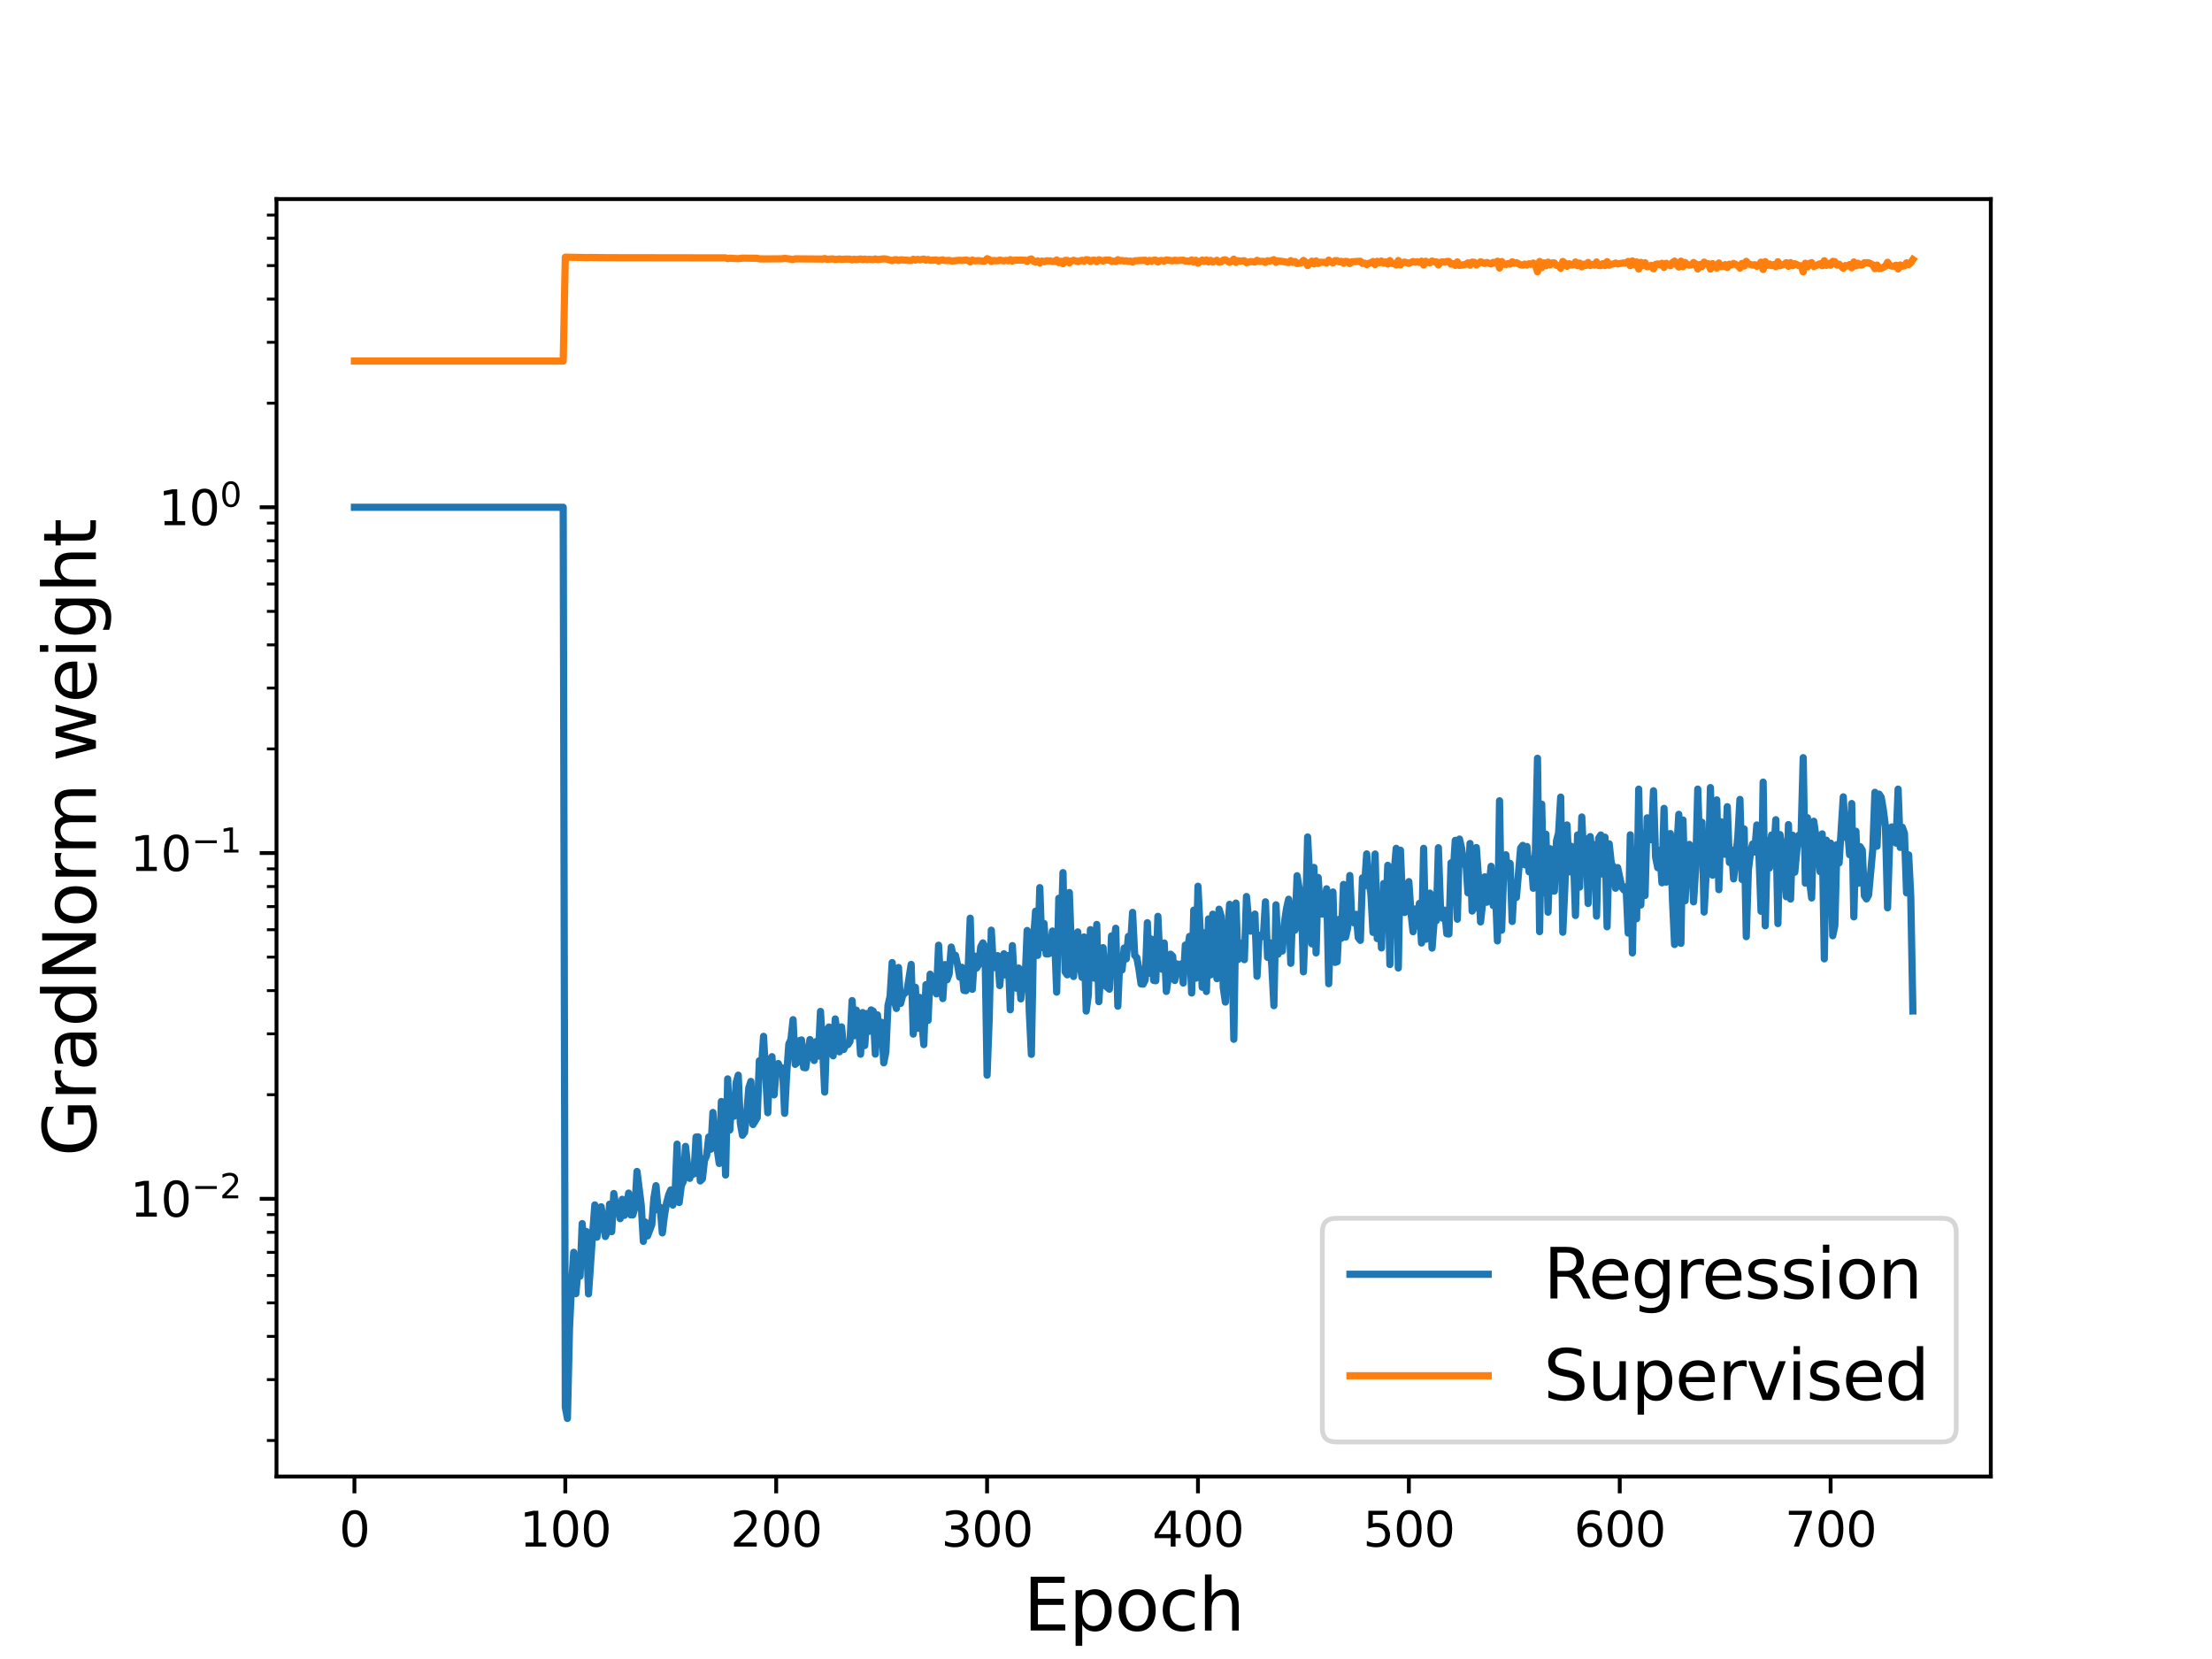 <?xml version="1.0" encoding="utf-8" standalone="no"?>
<!DOCTYPE svg PUBLIC "-//W3C//DTD SVG 1.1//EN"
  "http://www.w3.org/Graphics/SVG/1.1/DTD/svg11.dtd">
<svg height="345.6pt" version="1.1" viewBox="0 0 460.8 345.6" width="460.8pt" xmlns="http://www.w3.org/2000/svg" xmlns:xlink="http://www.w3.org/1999/xlink">
 <defs>
  <style type="text/css">*{stroke-linecap:butt;stroke-linejoin:round;}</style>
 </defs>
 <g id="figure_1">
  <g id="patch_1">
   <path d="M 0 345.6 
L 460.8 345.6 
L 460.8 0 
L 0 0 
z
" style="fill:#ffffff;"/>
  </g>
  <g id="axes_1">
   <g id="patch_2">
    <path d="M 57.6 307.584 
L 414.72 307.584 
L 414.72 41.472 
L 57.6 41.472 
z
" style="fill:#ffffff;"/>
   </g>
   <g id="matplotlib.axis_1">
    <g id="xtick_1">
     <g id="line2d_1">
      <defs>
       <path d="M 0 0 
L 0 3.5 
" id="m043e66f807" style="stroke:#000000;stroke-width:0.8;"/>
      </defs>
      <g>
       <use style="stroke:#000000;stroke-width:0.8;" x="73.833" xlink:href="#m043e66f807" y="307.584"/>
      </g>
     </g>
     <g id="text_1">
      <!-- 0 -->
      <g transform="translate(70.651 322.182)scale(0.1 -0.1)">
       <defs>
        <path d="M 2034 4250 
Q 1547 4250 1301 3770 
Q 1056 3291 1056 2328 
Q 1056 1369 1301 889 
Q 1547 409 2034 409 
Q 2525 409 2770 889 
Q 3016 1369 3016 2328 
Q 3016 3291 2770 3770 
Q 2525 4250 2034 4250 
z
M 2034 4750 
Q 2819 4750 3233 4129 
Q 3647 3509 3647 2328 
Q 3647 1150 3233 529 
Q 2819 -91 2034 -91 
Q 1250 -91 836 529 
Q 422 1150 422 2328 
Q 422 3509 836 4129 
Q 1250 4750 2034 4750 
z
" id="DejaVuSans-30" transform="scale(0.016)"/>
       </defs>
       <use xlink:href="#DejaVuSans-30"/>
      </g>
     </g>
    </g>
    <g id="xtick_2">
     <g id="line2d_2">
      <g>
       <use style="stroke:#000000;stroke-width:0.8;" x="117.764" xlink:href="#m043e66f807" y="307.584"/>
      </g>
     </g>
     <g id="text_2">
      <!-- 100 -->
      <g transform="translate(108.221 322.182)scale(0.1 -0.1)">
       <defs>
        <path d="M 794 531 
L 1825 531 
L 1825 4091 
L 703 3866 
L 703 4441 
L 1819 4666 
L 2450 4666 
L 2450 531 
L 3481 531 
L 3481 0 
L 794 0 
L 794 531 
z
" id="DejaVuSans-31" transform="scale(0.016)"/>
       </defs>
       <use xlink:href="#DejaVuSans-31"/>
       <use x="63.623" xlink:href="#DejaVuSans-30"/>
       <use x="127.246" xlink:href="#DejaVuSans-30"/>
      </g>
     </g>
    </g>
    <g id="xtick_3">
     <g id="line2d_3">
      <g>
       <use style="stroke:#000000;stroke-width:0.8;" x="161.696" xlink:href="#m043e66f807" y="307.584"/>
      </g>
     </g>
     <g id="text_3">
      <!-- 200 -->
      <g transform="translate(152.152 322.182)scale(0.1 -0.1)">
       <defs>
        <path d="M 1228 531 
L 3431 531 
L 3431 0 
L 469 0 
L 469 531 
Q 828 903 1448 1529 
Q 2069 2156 2228 2338 
Q 2531 2678 2651 2914 
Q 2772 3150 2772 3378 
Q 2772 3750 2511 3984 
Q 2250 4219 1831 4219 
Q 1534 4219 1204 4116 
Q 875 4013 500 3803 
L 500 4441 
Q 881 4594 1212 4672 
Q 1544 4750 1819 4750 
Q 2544 4750 2975 4387 
Q 3406 4025 3406 3419 
Q 3406 3131 3298 2873 
Q 3191 2616 2906 2266 
Q 2828 2175 2409 1742 
Q 1991 1309 1228 531 
z
" id="DejaVuSans-32" transform="scale(0.016)"/>
       </defs>
       <use xlink:href="#DejaVuSans-32"/>
       <use x="63.623" xlink:href="#DejaVuSans-30"/>
       <use x="127.246" xlink:href="#DejaVuSans-30"/>
      </g>
     </g>
    </g>
    <g id="xtick_4">
     <g id="line2d_4">
      <g>
       <use style="stroke:#000000;stroke-width:0.8;" x="205.628" xlink:href="#m043e66f807" y="307.584"/>
      </g>
     </g>
     <g id="text_4">
      <!-- 300 -->
      <g transform="translate(196.084 322.182)scale(0.1 -0.1)">
       <defs>
        <path d="M 2597 2516 
Q 3050 2419 3304 2112 
Q 3559 1806 3559 1356 
Q 3559 666 3084 287 
Q 2609 -91 1734 -91 
Q 1441 -91 1130 -33 
Q 819 25 488 141 
L 488 750 
Q 750 597 1062 519 
Q 1375 441 1716 441 
Q 2309 441 2620 675 
Q 2931 909 2931 1356 
Q 2931 1769 2642 2001 
Q 2353 2234 1838 2234 
L 1294 2234 
L 1294 2753 
L 1863 2753 
Q 2328 2753 2575 2939 
Q 2822 3125 2822 3475 
Q 2822 3834 2567 4026 
Q 2313 4219 1838 4219 
Q 1578 4219 1281 4162 
Q 984 4106 628 3988 
L 628 4550 
Q 988 4650 1302 4700 
Q 1616 4750 1894 4750 
Q 2613 4750 3031 4423 
Q 3450 4097 3450 3541 
Q 3450 3153 3228 2886 
Q 3006 2619 2597 2516 
z
" id="DejaVuSans-33" transform="scale(0.016)"/>
       </defs>
       <use xlink:href="#DejaVuSans-33"/>
       <use x="63.623" xlink:href="#DejaVuSans-30"/>
       <use x="127.246" xlink:href="#DejaVuSans-30"/>
      </g>
     </g>
    </g>
    <g id="xtick_5">
     <g id="line2d_5">
      <g>
       <use style="stroke:#000000;stroke-width:0.8;" x="249.559" xlink:href="#m043e66f807" y="307.584"/>
      </g>
     </g>
     <g id="text_5">
      <!-- 400 -->
      <g transform="translate(240.015 322.182)scale(0.1 -0.1)">
       <defs>
        <path d="M 2419 4116 
L 825 1625 
L 2419 1625 
L 2419 4116 
z
M 2253 4666 
L 3047 4666 
L 3047 1625 
L 3713 1625 
L 3713 1100 
L 3047 1100 
L 3047 0 
L 2419 0 
L 2419 1100 
L 313 1100 
L 313 1709 
L 2253 4666 
z
" id="DejaVuSans-34" transform="scale(0.016)"/>
       </defs>
       <use xlink:href="#DejaVuSans-34"/>
       <use x="63.623" xlink:href="#DejaVuSans-30"/>
       <use x="127.246" xlink:href="#DejaVuSans-30"/>
      </g>
     </g>
    </g>
    <g id="xtick_6">
     <g id="line2d_6">
      <g>
       <use style="stroke:#000000;stroke-width:0.8;" x="293.491" xlink:href="#m043e66f807" y="307.584"/>
      </g>
     </g>
     <g id="text_6">
      <!-- 500 -->
      <g transform="translate(283.947 322.182)scale(0.1 -0.1)">
       <defs>
        <path d="M 691 4666 
L 3169 4666 
L 3169 4134 
L 1269 4134 
L 1269 2991 
Q 1406 3038 1543 3061 
Q 1681 3084 1819 3084 
Q 2600 3084 3056 2656 
Q 3513 2228 3513 1497 
Q 3513 744 3044 326 
Q 2575 -91 1722 -91 
Q 1428 -91 1123 -41 
Q 819 9 494 109 
L 494 744 
Q 775 591 1075 516 
Q 1375 441 1709 441 
Q 2250 441 2565 725 
Q 2881 1009 2881 1497 
Q 2881 1984 2565 2268 
Q 2250 2553 1709 2553 
Q 1456 2553 1204 2497 
Q 953 2441 691 2322 
L 691 4666 
z
" id="DejaVuSans-35" transform="scale(0.016)"/>
       </defs>
       <use xlink:href="#DejaVuSans-35"/>
       <use x="63.623" xlink:href="#DejaVuSans-30"/>
       <use x="127.246" xlink:href="#DejaVuSans-30"/>
      </g>
     </g>
    </g>
    <g id="xtick_7">
     <g id="line2d_7">
      <g>
       <use style="stroke:#000000;stroke-width:0.8;" x="337.422" xlink:href="#m043e66f807" y="307.584"/>
      </g>
     </g>
     <g id="text_7">
      <!-- 600 -->
      <g transform="translate(327.879 322.182)scale(0.1 -0.1)">
       <defs>
        <path d="M 2113 2584 
Q 1688 2584 1439 2293 
Q 1191 2003 1191 1497 
Q 1191 994 1439 701 
Q 1688 409 2113 409 
Q 2538 409 2786 701 
Q 3034 994 3034 1497 
Q 3034 2003 2786 2293 
Q 2538 2584 2113 2584 
z
M 3366 4563 
L 3366 3988 
Q 3128 4100 2886 4159 
Q 2644 4219 2406 4219 
Q 1781 4219 1451 3797 
Q 1122 3375 1075 2522 
Q 1259 2794 1537 2939 
Q 1816 3084 2150 3084 
Q 2853 3084 3261 2657 
Q 3669 2231 3669 1497 
Q 3669 778 3244 343 
Q 2819 -91 2113 -91 
Q 1303 -91 875 529 
Q 447 1150 447 2328 
Q 447 3434 972 4092 
Q 1497 4750 2381 4750 
Q 2619 4750 2861 4703 
Q 3103 4656 3366 4563 
z
" id="DejaVuSans-36" transform="scale(0.016)"/>
       </defs>
       <use xlink:href="#DejaVuSans-36"/>
       <use x="63.623" xlink:href="#DejaVuSans-30"/>
       <use x="127.246" xlink:href="#DejaVuSans-30"/>
      </g>
     </g>
    </g>
    <g id="xtick_8">
     <g id="line2d_8">
      <g>
       <use style="stroke:#000000;stroke-width:0.8;" x="381.354" xlink:href="#m043e66f807" y="307.584"/>
      </g>
     </g>
     <g id="text_8">
      <!-- 700 -->
      <g transform="translate(371.81 322.182)scale(0.1 -0.1)">
       <defs>
        <path d="M 525 4666 
L 3525 4666 
L 3525 4397 
L 1831 0 
L 1172 0 
L 2766 4134 
L 525 4134 
L 525 4666 
z
" id="DejaVuSans-37" transform="scale(0.016)"/>
       </defs>
       <use xlink:href="#DejaVuSans-37"/>
       <use x="63.623" xlink:href="#DejaVuSans-30"/>
       <use x="127.246" xlink:href="#DejaVuSans-30"/>
      </g>
     </g>
    </g>
    <g id="text_9">
     <!-- Epoch -->
     <g transform="translate(213.194 339.66)scale(0.15 -0.15)">
      <defs>
       <path d="M 628 4666 
L 3578 4666 
L 3578 4134 
L 1259 4134 
L 1259 2753 
L 3481 2753 
L 3481 2222 
L 1259 2222 
L 1259 531 
L 3634 531 
L 3634 0 
L 628 0 
L 628 4666 
z
" id="DejaVuSans-45" transform="scale(0.016)"/>
       <path d="M 1159 525 
L 1159 -1331 
L 581 -1331 
L 581 3500 
L 1159 3500 
L 1159 2969 
Q 1341 3281 1617 3432 
Q 1894 3584 2278 3584 
Q 2916 3584 3314 3078 
Q 3713 2572 3713 1747 
Q 3713 922 3314 415 
Q 2916 -91 2278 -91 
Q 1894 -91 1617 61 
Q 1341 213 1159 525 
z
M 3116 1747 
Q 3116 2381 2855 2742 
Q 2594 3103 2138 3103 
Q 1681 3103 1420 2742 
Q 1159 2381 1159 1747 
Q 1159 1113 1420 752 
Q 1681 391 2138 391 
Q 2594 391 2855 752 
Q 3116 1113 3116 1747 
z
" id="DejaVuSans-70" transform="scale(0.016)"/>
       <path d="M 1959 3097 
Q 1497 3097 1228 2736 
Q 959 2375 959 1747 
Q 959 1119 1226 758 
Q 1494 397 1959 397 
Q 2419 397 2687 759 
Q 2956 1122 2956 1747 
Q 2956 2369 2687 2733 
Q 2419 3097 1959 3097 
z
M 1959 3584 
Q 2709 3584 3137 3096 
Q 3566 2609 3566 1747 
Q 3566 888 3137 398 
Q 2709 -91 1959 -91 
Q 1206 -91 779 398 
Q 353 888 353 1747 
Q 353 2609 779 3096 
Q 1206 3584 1959 3584 
z
" id="DejaVuSans-6f" transform="scale(0.016)"/>
       <path d="M 3122 3366 
L 3122 2828 
Q 2878 2963 2633 3030 
Q 2388 3097 2138 3097 
Q 1578 3097 1268 2742 
Q 959 2388 959 1747 
Q 959 1106 1268 751 
Q 1578 397 2138 397 
Q 2388 397 2633 464 
Q 2878 531 3122 666 
L 3122 134 
Q 2881 22 2623 -34 
Q 2366 -91 2075 -91 
Q 1284 -91 818 406 
Q 353 903 353 1747 
Q 353 2603 823 3093 
Q 1294 3584 2113 3584 
Q 2378 3584 2631 3529 
Q 2884 3475 3122 3366 
z
" id="DejaVuSans-63" transform="scale(0.016)"/>
       <path d="M 3513 2113 
L 3513 0 
L 2938 0 
L 2938 2094 
Q 2938 2591 2744 2837 
Q 2550 3084 2163 3084 
Q 1697 3084 1428 2787 
Q 1159 2491 1159 1978 
L 1159 0 
L 581 0 
L 581 4863 
L 1159 4863 
L 1159 2956 
Q 1366 3272 1645 3428 
Q 1925 3584 2291 3584 
Q 2894 3584 3203 3211 
Q 3513 2838 3513 2113 
z
" id="DejaVuSans-68" transform="scale(0.016)"/>
      </defs>
      <use xlink:href="#DejaVuSans-45"/>
      <use x="63.184" xlink:href="#DejaVuSans-70"/>
      <use x="126.66" xlink:href="#DejaVuSans-6f"/>
      <use x="187.842" xlink:href="#DejaVuSans-63"/>
      <use x="242.822" xlink:href="#DejaVuSans-68"/>
     </g>
    </g>
   </g>
   <g id="matplotlib.axis_2">
    <g id="ytick_1">
     <g id="line2d_9">
      <defs>
       <path d="M 0 0 
L -3.5 0 
" id="md33fb251b6" style="stroke:#000000;stroke-width:0.8;"/>
      </defs>
      <g>
       <use style="stroke:#000000;stroke-width:0.8;" x="57.6" xlink:href="#md33fb251b6" y="249.731"/>
      </g>
     </g>
     <g id="text_10">
      <!-- $\mathdefault{10^{-2}}$ -->
      <g transform="translate(27.1 253.53)scale(0.1 -0.1)">
       <defs>
        <path d="M 678 2272 
L 4684 2272 
L 4684 1741 
L 678 1741 
L 678 2272 
z
" id="DejaVuSans-2212" transform="scale(0.016)"/>
       </defs>
       <use transform="translate(0 0.766)" xlink:href="#DejaVuSans-31"/>
       <use transform="translate(63.623 0.766)" xlink:href="#DejaVuSans-30"/>
       <use transform="translate(128.203 39.047)scale(0.7)" xlink:href="#DejaVuSans-2212"/>
       <use transform="translate(186.855 39.047)scale(0.7)" xlink:href="#DejaVuSans-32"/>
      </g>
     </g>
    </g>
    <g id="ytick_2">
     <g id="line2d_10">
      <g>
       <use style="stroke:#000000;stroke-width:0.8;" x="57.6" xlink:href="#md33fb251b6" y="177.702"/>
      </g>
     </g>
     <g id="text_11">
      <!-- $\mathdefault{10^{-1}}$ -->
      <g transform="translate(27.1 181.501)scale(0.1 -0.1)">
       <use transform="translate(0 0.684)" xlink:href="#DejaVuSans-31"/>
       <use transform="translate(63.623 0.684)" xlink:href="#DejaVuSans-30"/>
       <use transform="translate(128.203 38.966)scale(0.7)" xlink:href="#DejaVuSans-2212"/>
       <use transform="translate(186.855 38.966)scale(0.7)" xlink:href="#DejaVuSans-31"/>
      </g>
     </g>
    </g>
    <g id="ytick_3">
     <g id="line2d_11">
      <g>
       <use style="stroke:#000000;stroke-width:0.8;" x="57.6" xlink:href="#md33fb251b6" y="105.673"/>
      </g>
     </g>
     <g id="text_12">
      <!-- $\mathdefault{10^{0}}$ -->
      <g transform="translate(33 109.473)scale(0.1 -0.1)">
       <use transform="translate(0 0.766)" xlink:href="#DejaVuSans-31"/>
       <use transform="translate(63.623 0.766)" xlink:href="#DejaVuSans-30"/>
       <use transform="translate(128.203 39.047)scale(0.7)" xlink:href="#DejaVuSans-30"/>
      </g>
     </g>
    </g>
    <g id="ytick_4">
     <g id="line2d_12">
      <defs>
       <path d="M 0 0 
L -2 0 
" id="m514ea90700" style="stroke:#000000;stroke-width:0.6;"/>
      </defs>
      <g>
       <use style="stroke:#000000;stroke-width:0.6;" x="57.6" xlink:href="#m514ea90700" y="300.077"/>
      </g>
     </g>
    </g>
    <g id="ytick_5">
     <g id="line2d_13">
      <g>
       <use style="stroke:#000000;stroke-width:0.6;" x="57.6" xlink:href="#m514ea90700" y="287.393"/>
      </g>
     </g>
    </g>
    <g id="ytick_6">
     <g id="line2d_14">
      <g>
       <use style="stroke:#000000;stroke-width:0.6;" x="57.6" xlink:href="#m514ea90700" y="278.394"/>
      </g>
     </g>
    </g>
    <g id="ytick_7">
     <g id="line2d_15">
      <g>
       <use style="stroke:#000000;stroke-width:0.6;" x="57.6" xlink:href="#m514ea90700" y="271.414"/>
      </g>
     </g>
    </g>
    <g id="ytick_8">
     <g id="line2d_16">
      <g>
       <use style="stroke:#000000;stroke-width:0.6;" x="57.6" xlink:href="#m514ea90700" y="265.71"/>
      </g>
     </g>
    </g>
    <g id="ytick_9">
     <g id="line2d_17">
      <g>
       <use style="stroke:#000000;stroke-width:0.6;" x="57.6" xlink:href="#m514ea90700" y="260.888"/>
      </g>
     </g>
    </g>
    <g id="ytick_10">
     <g id="line2d_18">
      <g>
       <use style="stroke:#000000;stroke-width:0.6;" x="57.6" xlink:href="#m514ea90700" y="256.711"/>
      </g>
     </g>
    </g>
    <g id="ytick_11">
     <g id="line2d_19">
      <g>
       <use style="stroke:#000000;stroke-width:0.6;" x="57.6" xlink:href="#m514ea90700" y="253.027"/>
      </g>
     </g>
    </g>
    <g id="ytick_12">
     <g id="line2d_20">
      <g>
       <use style="stroke:#000000;stroke-width:0.6;" x="57.6" xlink:href="#m514ea90700" y="228.048"/>
      </g>
     </g>
    </g>
    <g id="ytick_13">
     <g id="line2d_21">
      <g>
       <use style="stroke:#000000;stroke-width:0.6;" x="57.6" xlink:href="#m514ea90700" y="215.364"/>
      </g>
     </g>
    </g>
    <g id="ytick_14">
     <g id="line2d_22">
      <g>
       <use style="stroke:#000000;stroke-width:0.6;" x="57.6" xlink:href="#m514ea90700" y="206.365"/>
      </g>
     </g>
    </g>
    <g id="ytick_15">
     <g id="line2d_23">
      <g>
       <use style="stroke:#000000;stroke-width:0.6;" x="57.6" xlink:href="#m514ea90700" y="199.385"/>
      </g>
     </g>
    </g>
    <g id="ytick_16">
     <g id="line2d_24">
      <g>
       <use style="stroke:#000000;stroke-width:0.6;" x="57.6" xlink:href="#m514ea90700" y="193.682"/>
      </g>
     </g>
    </g>
    <g id="ytick_17">
     <g id="line2d_25">
      <g>
       <use style="stroke:#000000;stroke-width:0.6;" x="57.6" xlink:href="#m514ea90700" y="188.859"/>
      </g>
     </g>
    </g>
    <g id="ytick_18">
     <g id="line2d_26">
      <g>
       <use style="stroke:#000000;stroke-width:0.6;" x="57.6" xlink:href="#m514ea90700" y="184.682"/>
      </g>
     </g>
    </g>
    <g id="ytick_19">
     <g id="line2d_27">
      <g>
       <use style="stroke:#000000;stroke-width:0.6;" x="57.6" xlink:href="#m514ea90700" y="180.998"/>
      </g>
     </g>
    </g>
    <g id="ytick_20">
     <g id="line2d_28">
      <g>
       <use style="stroke:#000000;stroke-width:0.6;" x="57.6" xlink:href="#m514ea90700" y="156.019"/>
      </g>
     </g>
    </g>
    <g id="ytick_21">
     <g id="line2d_29">
      <g>
       <use style="stroke:#000000;stroke-width:0.6;" x="57.6" xlink:href="#m514ea90700" y="143.336"/>
      </g>
     </g>
    </g>
    <g id="ytick_22">
     <g id="line2d_30">
      <g>
       <use style="stroke:#000000;stroke-width:0.6;" x="57.6" xlink:href="#m514ea90700" y="134.337"/>
      </g>
     </g>
    </g>
    <g id="ytick_23">
     <g id="line2d_31">
      <g>
       <use style="stroke:#000000;stroke-width:0.6;" x="57.6" xlink:href="#m514ea90700" y="127.356"/>
      </g>
     </g>
    </g>
    <g id="ytick_24">
     <g id="line2d_32">
      <g>
       <use style="stroke:#000000;stroke-width:0.6;" x="57.6" xlink:href="#m514ea90700" y="121.653"/>
      </g>
     </g>
    </g>
    <g id="ytick_25">
     <g id="line2d_33">
      <g>
       <use style="stroke:#000000;stroke-width:0.6;" x="57.6" xlink:href="#m514ea90700" y="116.831"/>
      </g>
     </g>
    </g>
    <g id="ytick_26">
     <g id="line2d_34">
      <g>
       <use style="stroke:#000000;stroke-width:0.6;" x="57.6" xlink:href="#m514ea90700" y="112.654"/>
      </g>
     </g>
    </g>
    <g id="ytick_27">
     <g id="line2d_35">
      <g>
       <use style="stroke:#000000;stroke-width:0.6;" x="57.6" xlink:href="#m514ea90700" y="108.969"/>
      </g>
     </g>
    </g>
    <g id="ytick_28">
     <g id="line2d_36">
      <g>
       <use style="stroke:#000000;stroke-width:0.6;" x="57.6" xlink:href="#m514ea90700" y="83.991"/>
      </g>
     </g>
    </g>
    <g id="ytick_29">
     <g id="line2d_37">
      <g>
       <use style="stroke:#000000;stroke-width:0.6;" x="57.6" xlink:href="#m514ea90700" y="71.307"/>
      </g>
     </g>
    </g>
    <g id="ytick_30">
     <g id="line2d_38">
      <g>
       <use style="stroke:#000000;stroke-width:0.6;" x="57.6" xlink:href="#m514ea90700" y="62.308"/>
      </g>
     </g>
    </g>
    <g id="ytick_31">
     <g id="line2d_39">
      <g>
       <use style="stroke:#000000;stroke-width:0.6;" x="57.6" xlink:href="#m514ea90700" y="55.328"/>
      </g>
     </g>
    </g>
    <g id="ytick_32">
     <g id="line2d_40">
      <g>
       <use style="stroke:#000000;stroke-width:0.6;" x="57.6" xlink:href="#m514ea90700" y="49.624"/>
      </g>
     </g>
    </g>
    <g id="ytick_33">
     <g id="line2d_41">
      <g>
       <use style="stroke:#000000;stroke-width:0.6;" x="57.6" xlink:href="#m514ea90700" y="44.802"/>
      </g>
     </g>
    </g>
    <g id="text_13">
     <!-- GradNorm weight -->
     <g transform="translate(19.98 240.908)rotate(-90)scale(0.15 -0.15)">
      <defs>
       <path d="M 3809 666 
L 3809 1919 
L 2778 1919 
L 2778 2438 
L 4434 2438 
L 4434 434 
Q 4069 175 3628 42 
Q 3188 -91 2688 -91 
Q 1594 -91 976 548 
Q 359 1188 359 2328 
Q 359 3472 976 4111 
Q 1594 4750 2688 4750 
Q 3144 4750 3555 4637 
Q 3966 4525 4313 4306 
L 4313 3634 
Q 3963 3931 3569 4081 
Q 3175 4231 2741 4231 
Q 1884 4231 1454 3753 
Q 1025 3275 1025 2328 
Q 1025 1384 1454 906 
Q 1884 428 2741 428 
Q 3075 428 3337 486 
Q 3600 544 3809 666 
z
" id="DejaVuSans-47" transform="scale(0.016)"/>
       <path d="M 2631 2963 
Q 2534 3019 2420 3045 
Q 2306 3072 2169 3072 
Q 1681 3072 1420 2755 
Q 1159 2438 1159 1844 
L 1159 0 
L 581 0 
L 581 3500 
L 1159 3500 
L 1159 2956 
Q 1341 3275 1631 3429 
Q 1922 3584 2338 3584 
Q 2397 3584 2469 3576 
Q 2541 3569 2628 3553 
L 2631 2963 
z
" id="DejaVuSans-72" transform="scale(0.016)"/>
       <path d="M 2194 1759 
Q 1497 1759 1228 1600 
Q 959 1441 959 1056 
Q 959 750 1161 570 
Q 1363 391 1709 391 
Q 2188 391 2477 730 
Q 2766 1069 2766 1631 
L 2766 1759 
L 2194 1759 
z
M 3341 1997 
L 3341 0 
L 2766 0 
L 2766 531 
Q 2569 213 2275 61 
Q 1981 -91 1556 -91 
Q 1019 -91 701 211 
Q 384 513 384 1019 
Q 384 1609 779 1909 
Q 1175 2209 1959 2209 
L 2766 2209 
L 2766 2266 
Q 2766 2663 2505 2880 
Q 2244 3097 1772 3097 
Q 1472 3097 1187 3025 
Q 903 2953 641 2809 
L 641 3341 
Q 956 3463 1253 3523 
Q 1550 3584 1831 3584 
Q 2591 3584 2966 3190 
Q 3341 2797 3341 1997 
z
" id="DejaVuSans-61" transform="scale(0.016)"/>
       <path d="M 2906 2969 
L 2906 4863 
L 3481 4863 
L 3481 0 
L 2906 0 
L 2906 525 
Q 2725 213 2448 61 
Q 2172 -91 1784 -91 
Q 1150 -91 751 415 
Q 353 922 353 1747 
Q 353 2572 751 3078 
Q 1150 3584 1784 3584 
Q 2172 3584 2448 3432 
Q 2725 3281 2906 2969 
z
M 947 1747 
Q 947 1113 1208 752 
Q 1469 391 1925 391 
Q 2381 391 2643 752 
Q 2906 1113 2906 1747 
Q 2906 2381 2643 2742 
Q 2381 3103 1925 3103 
Q 1469 3103 1208 2742 
Q 947 2381 947 1747 
z
" id="DejaVuSans-64" transform="scale(0.016)"/>
       <path d="M 628 4666 
L 1478 4666 
L 3547 763 
L 3547 4666 
L 4159 4666 
L 4159 0 
L 3309 0 
L 1241 3903 
L 1241 0 
L 628 0 
L 628 4666 
z
" id="DejaVuSans-4e" transform="scale(0.016)"/>
       <path d="M 3328 2828 
Q 3544 3216 3844 3400 
Q 4144 3584 4550 3584 
Q 5097 3584 5394 3201 
Q 5691 2819 5691 2113 
L 5691 0 
L 5113 0 
L 5113 2094 
Q 5113 2597 4934 2840 
Q 4756 3084 4391 3084 
Q 3944 3084 3684 2787 
Q 3425 2491 3425 1978 
L 3425 0 
L 2847 0 
L 2847 2094 
Q 2847 2600 2669 2842 
Q 2491 3084 2119 3084 
Q 1678 3084 1418 2786 
Q 1159 2488 1159 1978 
L 1159 0 
L 581 0 
L 581 3500 
L 1159 3500 
L 1159 2956 
Q 1356 3278 1631 3431 
Q 1906 3584 2284 3584 
Q 2666 3584 2933 3390 
Q 3200 3197 3328 2828 
z
" id="DejaVuSans-6d" transform="scale(0.016)"/>
       <path id="DejaVuSans-20" transform="scale(0.016)"/>
       <path d="M 269 3500 
L 844 3500 
L 1563 769 
L 2278 3500 
L 2956 3500 
L 3675 769 
L 4391 3500 
L 4966 3500 
L 4050 0 
L 3372 0 
L 2619 2869 
L 1863 0 
L 1184 0 
L 269 3500 
z
" id="DejaVuSans-77" transform="scale(0.016)"/>
       <path d="M 3597 1894 
L 3597 1613 
L 953 1613 
Q 991 1019 1311 708 
Q 1631 397 2203 397 
Q 2534 397 2845 478 
Q 3156 559 3463 722 
L 3463 178 
Q 3153 47 2828 -22 
Q 2503 -91 2169 -91 
Q 1331 -91 842 396 
Q 353 884 353 1716 
Q 353 2575 817 3079 
Q 1281 3584 2069 3584 
Q 2775 3584 3186 3129 
Q 3597 2675 3597 1894 
z
M 3022 2063 
Q 3016 2534 2758 2815 
Q 2500 3097 2075 3097 
Q 1594 3097 1305 2825 
Q 1016 2553 972 2059 
L 3022 2063 
z
" id="DejaVuSans-65" transform="scale(0.016)"/>
       <path d="M 603 3500 
L 1178 3500 
L 1178 0 
L 603 0 
L 603 3500 
z
M 603 4863 
L 1178 4863 
L 1178 4134 
L 603 4134 
L 603 4863 
z
" id="DejaVuSans-69" transform="scale(0.016)"/>
       <path d="M 2906 1791 
Q 2906 2416 2648 2759 
Q 2391 3103 1925 3103 
Q 1463 3103 1205 2759 
Q 947 2416 947 1791 
Q 947 1169 1205 825 
Q 1463 481 1925 481 
Q 2391 481 2648 825 
Q 2906 1169 2906 1791 
z
M 3481 434 
Q 3481 -459 3084 -895 
Q 2688 -1331 1869 -1331 
Q 1566 -1331 1297 -1286 
Q 1028 -1241 775 -1147 
L 775 -588 
Q 1028 -725 1275 -790 
Q 1522 -856 1778 -856 
Q 2344 -856 2625 -561 
Q 2906 -266 2906 331 
L 2906 616 
Q 2728 306 2450 153 
Q 2172 0 1784 0 
Q 1141 0 747 490 
Q 353 981 353 1791 
Q 353 2603 747 3093 
Q 1141 3584 1784 3584 
Q 2172 3584 2450 3431 
Q 2728 3278 2906 2969 
L 2906 3500 
L 3481 3500 
L 3481 434 
z
" id="DejaVuSans-67" transform="scale(0.016)"/>
       <path d="M 1172 4494 
L 1172 3500 
L 2356 3500 
L 2356 3053 
L 1172 3053 
L 1172 1153 
Q 1172 725 1289 603 
Q 1406 481 1766 481 
L 2356 481 
L 2356 0 
L 1766 0 
Q 1100 0 847 248 
Q 594 497 594 1153 
L 594 3053 
L 172 3053 
L 172 3500 
L 594 3500 
L 594 4494 
L 1172 4494 
z
" id="DejaVuSans-74" transform="scale(0.016)"/>
      </defs>
      <use xlink:href="#DejaVuSans-47"/>
      <use x="77.49" xlink:href="#DejaVuSans-72"/>
      <use x="118.604" xlink:href="#DejaVuSans-61"/>
      <use x="179.883" xlink:href="#DejaVuSans-64"/>
      <use x="243.359" xlink:href="#DejaVuSans-4e"/>
      <use x="318.164" xlink:href="#DejaVuSans-6f"/>
      <use x="379.346" xlink:href="#DejaVuSans-72"/>
      <use x="418.709" xlink:href="#DejaVuSans-6d"/>
      <use x="516.121" xlink:href="#DejaVuSans-20"/>
      <use x="547.908" xlink:href="#DejaVuSans-77"/>
      <use x="629.695" xlink:href="#DejaVuSans-65"/>
      <use x="691.219" xlink:href="#DejaVuSans-69"/>
      <use x="719.002" xlink:href="#DejaVuSans-67"/>
      <use x="782.479" xlink:href="#DejaVuSans-68"/>
      <use x="845.857" xlink:href="#DejaVuSans-74"/>
     </g>
    </g>
   </g>
   <g id="line2d_42">
    <path clip-path="url(#p52eb4a1b3b)" d="M 73.833 105.673 
L 117.325 105.673 
L 117.764 293.142 
L 118.204 295.488 
L 118.643 276.608 
L 119.082 267.331 
L 119.522 260.877 
L 119.961 269.496 
L 120.4 264.806 
L 120.84 265.836 
L 121.279 254.896 
L 121.718 260.79 
L 122.157 256.544 
L 122.597 269.54 
L 123.475 256.773 
L 123.915 251.004 
L 124.354 257.719 
L 124.793 253.853 
L 125.233 251.392 
L 126.111 257.591 
L 126.551 256.492 
L 126.99 250.844 
L 127.429 256.574 
L 127.869 248.629 
L 128.308 251.39 
L 128.747 250.669 
L 129.187 253.878 
L 129.626 249.84 
L 130.065 253.19 
L 130.504 252.464 
L 130.944 248.54 
L 131.383 253.076 
L 131.822 253.088 
L 132.262 251.597 
L 132.701 244.032 
L 133.58 251.038 
L 134.019 258.599 
L 134.458 254.581 
L 134.898 257.465 
L 135.776 255.121 
L 136.216 249.578 
L 136.655 246.995 
L 137.094 252.042 
L 137.534 251.484 
L 137.973 256.835 
L 138.412 253.256 
L 138.851 250.627 
L 139.291 248.928 
L 139.73 247.888 
L 140.169 251.038 
L 140.609 249.392 
L 141.048 238.345 
L 141.487 250.51 
L 141.927 247.021 
L 142.366 246.064 
L 142.805 238.808 
L 143.245 242.769 
L 143.684 245.471 
L 144.123 243.957 
L 144.563 244.556 
L 145.002 236.854 
L 145.441 236.826 
L 145.881 246.016 
L 146.32 245.579 
L 146.759 241.741 
L 147.199 240.751 
L 147.638 236.85 
L 148.077 239.406 
L 148.516 231.748 
L 148.956 238.501 
L 149.395 239.402 
L 149.834 242.371 
L 150.274 229.459 
L 150.713 231.319 
L 151.152 244.781 
L 151.592 224.752 
L 152.031 235.409 
L 152.47 228.328 
L 152.91 232.532 
L 153.349 225.546 
L 153.788 223.978 
L 154.228 234.008 
L 154.667 236.487 
L 155.106 235.888 
L 155.546 232.139 
L 155.985 226.635 
L 156.424 225.284 
L 156.863 234.265 
L 157.742 232.824 
L 158.181 220.981 
L 158.621 222.468 
L 159.06 215.888 
L 159.939 231.8 
L 160.378 220.87 
L 160.817 220.119 
L 161.257 228.08 
L 161.696 223.02 
L 162.135 221.558 
L 162.575 222.683 
L 163.014 222.495 
L 163.453 231.931 
L 163.893 223.496 
L 164.332 217.471 
L 164.771 216.544 
L 165.21 212.415 
L 165.65 221.725 
L 166.089 221.334 
L 166.528 216.796 
L 166.968 216.638 
L 167.407 222.375 
L 167.846 222.437 
L 168.725 216.556 
L 169.604 220.925 
L 170.043 216.958 
L 170.482 220.012 
L 170.922 210.696 
L 171.361 218.109 
L 171.8 227.5 
L 172.24 214.754 
L 172.679 213.939 
L 173.118 218.857 
L 173.557 219.947 
L 173.997 212.261 
L 174.875 219.116 
L 175.315 213.919 
L 175.754 218.627 
L 176.193 217.599 
L 176.633 217.618 
L 177.072 216.931 
L 177.511 208.44 
L 177.951 215.766 
L 178.39 210.426 
L 178.829 212.989 
L 179.269 219.618 
L 179.708 210.933 
L 180.147 217.804 
L 180.587 211.141 
L 181.026 214.855 
L 181.465 210.385 
L 181.904 210.631 
L 182.344 219.59 
L 182.783 211.413 
L 183.222 215.603 
L 183.662 212.968 
L 184.101 221.413 
L 184.54 219.133 
L 184.98 209.476 
L 185.419 207.557 
L 185.858 200.525 
L 186.298 208.484 
L 186.737 210.085 
L 187.176 201.548 
L 187.616 209.035 
L 188.055 207.317 
L 188.934 206.497 
L 189.812 200.909 
L 190.251 215.421 
L 190.691 205.664 
L 191.13 214.218 
L 191.569 207.773 
L 192.448 217.617 
L 192.887 205.135 
L 193.327 212.58 
L 193.766 202.94 
L 194.205 204.751 
L 194.645 203.703 
L 195.084 207.042 
L 195.523 196.905 
L 195.963 204.774 
L 196.402 208.021 
L 196.841 200.943 
L 197.281 204.112 
L 197.72 202.917 
L 198.159 197.293 
L 198.598 199.238 
L 199.038 199.012 
L 199.477 200.966 
L 199.916 203.543 
L 200.356 201.502 
L 200.795 206.311 
L 201.234 206.379 
L 201.674 202.11 
L 202.113 191.275 
L 202.552 206.099 
L 202.992 199.166 
L 203.431 201.677 
L 203.87 200.983 
L 204.31 197.218 
L 204.749 196.424 
L 205.188 197.191 
L 205.628 223.974 
L 206.067 212.25 
L 206.506 193.77 
L 206.945 201.603 
L 207.385 199.249 
L 207.824 199.074 
L 208.263 205.31 
L 208.703 200.291 
L 209.142 198.678 
L 209.581 203.141 
L 210.021 199.055 
L 210.46 210.355 
L 210.899 196.986 
L 211.339 205.335 
L 211.778 205.867 
L 212.217 201.664 
L 212.657 208.084 
L 213.096 203.395 
L 213.535 204.643 
L 213.975 193.835 
L 214.414 210.645 
L 214.853 219.645 
L 215.292 195.773 
L 215.732 189.82 
L 216.171 199.015 
L 216.61 184.909 
L 217.05 197.421 
L 217.489 192.372 
L 217.928 198.726 
L 218.368 198.728 
L 218.807 198.528 
L 219.246 193.953 
L 219.686 195.02 
L 220.125 206.684 
L 220.564 187.129 
L 221.004 195.908 
L 221.443 181.779 
L 221.882 202.446 
L 222.322 203.074 
L 222.761 185.927 
L 223.2 197.79 
L 223.639 203.424 
L 224.079 196.962 
L 224.518 194.138 
L 224.957 200.746 
L 225.397 203.596 
L 225.836 195.18 
L 226.275 210.624 
L 226.715 207.292 
L 227.154 193.66 
L 227.593 203.628 
L 228.033 203.773 
L 228.472 192.579 
L 228.911 208.67 
L 229.351 201.593 
L 229.79 197.416 
L 230.229 205.3 
L 231.108 206.061 
L 231.547 194.968 
L 231.986 196.939 
L 232.426 193.368 
L 232.865 209.611 
L 233.304 199.242 
L 233.744 202.058 
L 234.183 197.489 
L 234.622 199.753 
L 235.062 195.062 
L 235.501 197.063 
L 235.94 190.065 
L 236.38 199.022 
L 236.819 199.497 
L 237.258 201.891 
L 237.698 204.964 
L 238.137 205.013 
L 238.576 204.113 
L 239.016 192.215 
L 239.455 202.73 
L 239.894 195.645 
L 240.334 204.237 
L 240.773 204.309 
L 241.212 190.889 
L 241.651 200.798 
L 242.091 201.922 
L 242.53 196.447 
L 242.969 206.533 
L 243.409 203.498 
L 243.848 198.773 
L 244.287 199.211 
L 244.727 204.252 
L 245.166 200.79 
L 245.605 202.602 
L 246.045 200.806 
L 246.484 204.789 
L 246.923 196.877 
L 247.363 198.01 
L 247.802 195.06 
L 248.241 206.864 
L 248.681 189.597 
L 249.12 203.775 
L 249.559 184.619 
L 249.998 193.371 
L 250.438 205.663 
L 250.877 194.326 
L 251.316 206.551 
L 251.756 191.426 
L 252.195 203.077 
L 252.634 190.438 
L 253.513 203.877 
L 253.952 189.407 
L 254.392 190.85 
L 254.831 205.78 
L 255.27 208.756 
L 255.71 194.898 
L 256.149 188.387 
L 256.588 196.767 
L 257.028 216.503 
L 257.467 188.123 
L 257.906 199.896 
L 258.345 196.448 
L 258.785 199.438 
L 259.224 199.92 
L 259.663 186.76 
L 260.103 191.553 
L 260.542 193.976 
L 260.981 191.104 
L 261.421 190.413 
L 261.86 203.382 
L 262.299 195.066 
L 262.739 194.74 
L 263.178 195.112 
L 263.617 187.863 
L 264.057 199.44 
L 264.496 196.371 
L 264.935 201.086 
L 265.375 209.497 
L 265.814 188.486 
L 266.253 198.774 
L 266.692 197.452 
L 267.132 198.127 
L 267.571 192.196 
L 268.01 189.232 
L 268.45 187.324 
L 268.889 200.677 
L 269.328 188.259 
L 269.768 193.77 
L 270.207 182.432 
L 270.646 185.085 
L 271.086 186.767 
L 271.525 202.46 
L 271.964 191.311 
L 272.404 174.352 
L 272.843 183.273 
L 273.282 196.627 
L 273.722 180.699 
L 274.161 198.512 
L 274.6 182.795 
L 275.039 189.461 
L 275.479 190.426 
L 275.918 188.756 
L 276.357 185.151 
L 276.797 204.924 
L 277.236 191.381 
L 277.675 185.821 
L 278.115 200.488 
L 278.554 200.339 
L 278.993 191.506 
L 279.433 195.461 
L 279.872 184.241 
L 280.311 195.214 
L 280.751 193.266 
L 281.19 182.383 
L 281.629 191.938 
L 282.069 192.262 
L 282.508 190.47 
L 282.947 195.327 
L 283.386 195.895 
L 283.826 182.877 
L 284.265 184.526 
L 284.704 177.882 
L 285.144 183.381 
L 285.583 186.209 
L 286.022 194.237 
L 286.462 177.904 
L 286.901 195.525 
L 287.34 186.647 
L 287.78 197.473 
L 288.219 184.066 
L 288.658 191.537 
L 289.098 180.26 
L 289.537 200.935 
L 289.976 182.836 
L 290.416 181.854 
L 290.855 176.72 
L 291.294 201.652 
L 291.733 177.108 
L 292.173 187.706 
L 292.612 190.098 
L 293.491 183.656 
L 293.93 190.132 
L 294.369 194.102 
L 294.809 189.357 
L 295.248 192.877 
L 295.687 188.196 
L 296.127 196.448 
L 296.566 176.724 
L 297.005 195.669 
L 297.445 188.611 
L 297.884 186.051 
L 298.323 197.508 
L 298.763 191.798 
L 299.202 191.795 
L 299.641 176.603 
L 300.08 189.067 
L 300.52 191.28 
L 300.959 189.606 
L 301.398 194.516 
L 301.838 194.576 
L 302.277 179.742 
L 302.716 182.033 
L 303.156 175.061 
L 303.595 191.489 
L 304.034 174.788 
L 304.474 176.669 
L 304.913 180.016 
L 305.352 179.167 
L 305.792 185.995 
L 306.231 175.709 
L 306.67 189.793 
L 307.11 188.993 
L 307.549 176.555 
L 307.988 182.809 
L 308.427 192.054 
L 308.867 188.022 
L 309.306 182.653 
L 309.745 187.95 
L 310.185 184.73 
L 310.624 180.468 
L 311.063 188.655 
L 311.503 185.013 
L 311.942 196.005 
L 312.381 166.817 
L 312.821 193.78 
L 313.26 181.076 
L 313.699 178.065 
L 314.139 182.287 
L 314.578 179.863 
L 315.017 191.959 
L 315.457 183.944 
L 315.896 186.956 
L 316.774 176.679 
L 317.214 176.102 
L 317.653 180.16 
L 318.092 176.344 
L 318.532 181.613 
L 318.971 179.013 
L 319.41 185.04 
L 319.85 177.455 
L 320.289 157.958 
L 320.728 194.079 
L 321.168 167.515 
L 321.607 186 
L 322.046 173.769 
L 322.486 190.032 
L 322.925 176.807 
L 323.364 185.575 
L 323.804 185.629 
L 324.243 175.195 
L 324.682 173.476 
L 325.121 166.048 
L 325.561 194.204 
L 326 184.531 
L 326.439 171.851 
L 326.879 181.637 
L 327.318 176.284 
L 327.757 177.549 
L 328.197 190.714 
L 328.636 173.926 
L 329.075 184.795 
L 329.515 170.189 
L 329.954 179.843 
L 330.393 174.758 
L 330.833 188.214 
L 331.272 174.277 
L 331.711 178.458 
L 332.151 175.99 
L 332.59 190.85 
L 333.029 174.615 
L 333.469 173.936 
L 333.908 182.095 
L 334.347 174.401 
L 334.786 193.064 
L 335.226 175.783 
L 335.665 179.875 
L 336.104 180.564 
L 336.544 185.035 
L 336.983 180.733 
L 337.862 184.828 
L 338.301 185.411 
L 338.74 184.727 
L 339.18 194.383 
L 339.619 173.909 
L 340.058 198.515 
L 340.498 177.006 
L 340.937 191.395 
L 341.376 164.389 
L 341.816 188.521 
L 342.255 173.648 
L 342.694 186.554 
L 343.133 170.37 
L 343.573 171.939 
L 344.012 174.944 
L 344.451 164.735 
L 344.891 178.555 
L 345.33 180.757 
L 345.769 177.145 
L 346.209 183.91 
L 346.648 168.401 
L 347.087 183.76 
L 347.966 173.651 
L 348.405 187.455 
L 348.845 196.762 
L 349.284 177.319 
L 349.723 169.636 
L 350.163 196.518 
L 350.602 170.821 
L 351.041 187.641 
L 351.48 178.582 
L 351.92 175.897 
L 352.359 177.056 
L 352.798 187.874 
L 353.238 181.012 
L 353.677 164.385 
L 354.116 178.588 
L 354.556 171.294 
L 354.995 189.998 
L 355.434 181.862 
L 355.874 181.886 
L 356.313 164.07 
L 356.752 182.323 
L 357.192 171.782 
L 357.631 166.639 
L 358.07 185.331 
L 358.51 171.187 
L 358.949 171.618 
L 359.388 177.969 
L 359.827 168.047 
L 360.267 179.666 
L 360.706 177.032 
L 361.145 183.093 
L 362.024 174.27 
L 362.463 166.534 
L 362.903 183.212 
L 363.342 172.695 
L 363.781 195.123 
L 364.221 181.225 
L 364.66 177.614 
L 365.099 175.82 
L 365.539 177.494 
L 365.978 171.855 
L 366.417 177.953 
L 366.857 189.83 
L 367.296 162.927 
L 367.735 192.866 
L 368.174 175.085 
L 368.614 180.825 
L 369.053 173.942 
L 369.492 178.079 
L 369.932 170.759 
L 370.371 192.4 
L 370.81 173.856 
L 371.689 179.69 
L 372.128 186.806 
L 372.568 171.778 
L 373.007 187.296 
L 373.446 173.996 
L 373.886 181.693 
L 374.325 177.067 
L 374.764 173.964 
L 375.204 173.704 
L 375.643 157.833 
L 376.082 183.985 
L 376.521 170.345 
L 376.961 183.471 
L 377.4 187.064 
L 377.839 171.077 
L 378.279 174.183 
L 378.718 176.199 
L 379.157 181.594 
L 379.597 173.71 
L 380.036 199.748 
L 380.475 175.029 
L 380.915 183.34 
L 381.354 175.639 
L 381.793 194.94 
L 382.233 192.814 
L 382.672 175.95 
L 383.111 179.771 
L 383.99 166.001 
L 384.429 174.422 
L 384.868 172.745 
L 385.308 178.054 
L 385.747 167.388 
L 386.186 191.006 
L 386.626 173.159 
L 387.065 184.01 
L 387.504 176.387 
L 387.944 177.115 
L 388.383 186.589 
L 388.822 187.258 
L 389.262 186.451 
L 390.14 176.856 
L 390.58 165.056 
L 391.019 176.281 
L 391.458 165.426 
L 391.898 166.101 
L 392.337 168.75 
L 392.776 172.16 
L 393.215 189.121 
L 393.655 175.114 
L 394.094 172.262 
L 394.533 172.52 
L 394.973 175.633 
L 395.412 164.389 
L 395.851 176.528 
L 396.291 172.336 
L 396.73 173.59 
L 397.169 185.99 
L 397.609 178.084 
L 398.048 186.751 
L 398.487 210.603 
L 398.487 210.603 
" style="fill:none;stroke:#1f77b4;stroke-linecap:square;stroke-width:1.5;"/>
   </g>
   <g id="line2d_43">
    <path clip-path="url(#p52eb4a1b3b)" d="M 73.833 75.215 
L 117.325 75.215 
L 117.764 53.571 
L 120.84 53.625 
L 122.157 53.658 
L 123.036 53.636 
L 125.672 53.667 
L 128.308 53.68 
L 145.881 53.708 
L 151.152 53.716 
L 151.592 53.881 
L 152.031 53.78 
L 153.349 53.872 
L 153.788 53.89 
L 154.667 53.772 
L 157.742 53.801 
L 158.181 53.926 
L 160.378 53.928 
L 163.014 53.908 
L 163.453 53.809 
L 165.21 54.052 
L 165.65 53.917 
L 171.361 53.965 
L 171.8 53.852 
L 172.24 54.014 
L 173.118 53.954 
L 173.557 53.94 
L 173.997 54.054 
L 174.875 53.951 
L 175.315 54.027 
L 176.193 53.972 
L 177.072 53.981 
L 177.511 54.123 
L 177.951 53.998 
L 178.39 54.086 
L 179.269 53.944 
L 179.708 54.077 
L 180.147 53.969 
L 180.587 54.073 
L 181.026 54.012 
L 181.904 54.082 
L 182.344 53.944 
L 182.783 54.069 
L 184.101 53.921 
L 184.54 53.951 
L 185.858 54.295 
L 186.298 54.122 
L 186.737 54.092 
L 187.176 54.27 
L 187.616 54.112 
L 189.812 54.286 
L 190.251 54.004 
L 190.691 54.178 
L 191.13 54.022 
L 191.569 54.136 
L 192.448 53.971 
L 192.887 54.189 
L 193.327 54.049 
L 193.766 54.238 
L 195.084 54.15 
L 195.523 54.39 
L 195.963 54.197 
L 196.402 54.131 
L 196.841 54.285 
L 197.72 54.238 
L 198.159 54.379 
L 199.916 54.224 
L 200.356 54.271 
L 201.234 54.163 
L 201.674 54.257 
L 202.113 54.562 
L 202.552 54.169 
L 202.992 54.329 
L 203.87 54.284 
L 204.749 54.403 
L 205.188 54.382 
L 205.628 53.89 
L 206.067 54.054 
L 206.506 54.482 
L 206.945 54.269 
L 207.824 54.332 
L 208.263 54.186 
L 209.142 54.342 
L 209.581 54.233 
L 210.021 54.332 
L 210.46 54.087 
L 210.899 54.388 
L 211.339 54.185 
L 213.535 54.2 
L 213.975 54.48 
L 214.414 54.082 
L 214.853 53.944 
L 215.292 54.422 
L 215.732 54.612 
L 216.171 54.333 
L 216.61 54.799 
L 217.05 54.376 
L 217.489 54.526 
L 217.928 54.341 
L 218.807 54.346 
L 219.246 54.476 
L 219.686 54.444 
L 220.125 54.157 
L 220.564 54.711 
L 221.004 54.418 
L 221.443 54.936 
L 221.882 54.249 
L 222.322 54.235 
L 222.761 54.758 
L 223.2 54.366 
L 223.639 54.227 
L 224.518 54.471 
L 225.397 54.223 
L 225.836 54.439 
L 226.275 54.083 
L 226.715 54.145 
L 227.154 54.485 
L 227.593 54.222 
L 228.033 54.219 
L 228.472 54.519 
L 228.911 54.118 
L 229.79 54.376 
L 230.229 54.186 
L 231.108 54.17 
L 231.547 54.446 
L 231.986 54.389 
L 232.426 54.494 
L 232.865 54.101 
L 233.304 54.327 
L 233.744 54.258 
L 234.183 54.374 
L 234.622 54.314 
L 235.062 54.443 
L 235.501 54.386 
L 235.94 54.603 
L 236.38 54.333 
L 238.576 54.211 
L 239.016 54.531 
L 239.455 54.243 
L 239.894 54.426 
L 240.334 54.209 
L 240.773 54.207 
L 241.212 54.575 
L 241.651 54.288 
L 242.091 54.261 
L 242.53 54.403 
L 242.969 54.16 
L 244.287 54.328 
L 244.727 54.208 
L 245.166 54.289 
L 246.484 54.197 
L 246.923 54.391 
L 247.363 54.36 
L 247.802 54.443 
L 248.241 54.154 
L 248.681 54.62 
L 249.12 54.219 
L 249.559 54.811 
L 250.438 54.178 
L 250.877 54.465 
L 251.316 54.16 
L 251.756 54.557 
L 252.195 54.235 
L 252.634 54.59 
L 253.513 54.217 
L 253.952 54.627 
L 254.392 54.576 
L 254.831 54.176 
L 255.27 54.117 
L 256.149 54.663 
L 256.588 54.394 
L 257.028 53.988 
L 257.467 54.673 
L 257.906 54.311 
L 258.345 54.403 
L 259.224 54.31 
L 259.663 54.725 
L 260.542 54.475 
L 261.421 54.591 
L 261.86 54.228 
L 262.299 54.443 
L 263.178 54.441 
L 263.617 54.683 
L 264.057 54.322 
L 264.496 54.405 
L 265.375 54.103 
L 265.814 54.66 
L 266.253 54.34 
L 267.571 54.532 
L 268.45 54.703 
L 268.889 54.291 
L 269.328 54.668 
L 269.768 54.482 
L 270.207 54.906 
L 271.086 54.725 
L 271.525 54.249 
L 271.964 54.561 
L 272.404 55.323 
L 273.282 54.398 
L 273.722 54.986 
L 274.161 54.346 
L 274.6 54.89 
L 275.039 54.625 
L 275.918 54.65 
L 276.357 54.789 
L 276.797 54.194 
L 277.236 54.559 
L 277.675 54.762 
L 278.115 54.296 
L 278.554 54.3 
L 278.993 54.554 
L 279.433 54.431 
L 279.872 54.827 
L 280.311 54.438 
L 280.751 54.498 
L 281.19 54.908 
L 281.629 54.54 
L 283.386 54.419 
L 283.826 54.886 
L 284.265 54.815 
L 284.704 55.127 
L 285.144 54.864 
L 285.583 54.747 
L 286.022 54.468 
L 286.462 55.126 
L 286.901 54.429 
L 287.34 54.729 
L 287.78 54.374 
L 288.219 54.835 
L 288.658 54.553 
L 289.098 55.007 
L 289.537 54.285 
L 289.976 54.888 
L 290.416 54.932 
L 290.855 55.189 
L 291.294 54.268 
L 291.733 55.168 
L 292.173 54.689 
L 292.612 54.602 
L 293.491 54.852 
L 294.369 54.472 
L 294.809 54.628 
L 295.248 54.51 
L 295.687 54.671 
L 296.127 54.403 
L 296.566 55.189 
L 297.005 54.425 
L 297.445 54.655 
L 297.884 54.753 
L 298.323 54.373 
L 298.763 54.545 
L 299.202 54.545 
L 299.641 55.195 
L 300.08 54.639 
L 300.52 54.562 
L 300.959 54.619 
L 301.398 54.459 
L 301.838 54.457 
L 302.277 55.033 
L 302.716 54.924 
L 303.156 55.282 
L 303.595 54.555 
L 304.034 55.297 
L 305.352 55.061 
L 305.792 54.755 
L 306.231 55.245 
L 306.67 54.613 
L 307.11 54.641 
L 307.549 55.198 
L 308.427 54.536 
L 309.306 54.896 
L 309.745 54.68 
L 310.624 54.997 
L 311.063 54.654 
L 311.503 54.795 
L 311.942 54.415 
L 312.381 55.829 
L 312.821 54.482 
L 313.26 54.968 
L 313.699 55.117 
L 314.139 54.913 
L 314.578 55.027 
L 315.017 54.539 
L 315.457 54.84 
L 315.896 54.717 
L 316.774 55.191 
L 317.214 55.223 
L 317.653 55.012 
L 318.092 55.209 
L 318.532 54.943 
L 318.971 55.069 
L 319.41 54.794 
L 319.85 55.149 
L 320.289 56.619 
L 320.728 54.472 
L 321.168 55.777 
L 321.607 54.755 
L 322.046 55.358 
L 322.486 54.605 
L 322.925 55.184 
L 323.364 54.772 
L 323.804 54.77 
L 324.243 55.274 
L 324.682 55.375 
L 325.121 55.889 
L 325.561 54.469 
L 326 54.815 
L 326.439 55.477 
L 326.879 54.942 
L 327.318 55.213 
L 327.757 55.144 
L 328.197 54.581 
L 328.636 55.348 
L 329.075 54.804 
L 329.515 55.586 
L 329.954 55.028 
L 330.393 55.299 
L 330.833 54.67 
L 331.272 55.327 
L 331.711 55.097 
L 332.151 55.229 
L 332.59 54.576 
L 333.029 55.308 
L 333.469 55.348 
L 333.908 54.921 
L 334.347 55.32 
L 334.786 54.504 
L 335.226 55.241 
L 335.665 55.026 
L 336.104 54.993 
L 336.544 54.794 
L 336.983 54.985 
L 338.301 54.779 
L 338.74 54.807 
L 339.18 54.463 
L 339.619 55.349 
L 340.058 54.346 
L 340.498 55.173 
L 340.937 54.558 
L 341.376 56.022 
L 341.816 54.659 
L 342.255 55.365 
L 342.694 54.733 
L 343.133 55.574 
L 344.012 55.288 
L 344.451 55.994 
L 344.891 55.092 
L 345.33 54.983 
L 345.769 55.166 
L 346.209 54.841 
L 346.648 55.712 
L 347.087 54.848 
L 347.966 55.365 
L 348.405 54.698 
L 348.845 54.394 
L 349.284 55.157 
L 349.723 55.624 
L 350.163 54.401 
L 350.602 55.544 
L 351.041 54.691 
L 351.48 55.091 
L 351.92 55.234 
L 352.359 55.171 
L 352.798 54.683 
L 353.238 54.971 
L 353.677 56.022 
L 354.116 55.09 
L 354.556 55.513 
L 354.995 54.606 
L 355.434 54.932 
L 355.874 54.931 
L 356.313 56.049 
L 356.752 54.911 
L 357.192 55.481 
L 357.631 55.843 
L 358.07 54.782 
L 358.51 55.52 
L 358.949 55.492 
L 359.388 55.122 
L 359.827 55.737 
L 360.267 55.036 
L 360.706 55.172 
L 361.145 54.877 
L 362.024 55.328 
L 362.463 55.851 
L 362.903 54.872 
L 363.342 55.423 
L 363.781 54.441 
L 364.221 54.961 
L 365.099 55.239 
L 365.539 55.147 
L 365.978 55.477 
L 366.417 55.123 
L 366.857 54.612 
L 367.296 56.146 
L 367.735 54.51 
L 368.174 55.28 
L 368.614 54.98 
L 369.053 55.347 
L 369.492 55.117 
L 369.932 55.548 
L 370.371 54.525 
L 370.81 55.352 
L 371.689 55.035 
L 372.128 54.723 
L 372.568 55.481 
L 373.007 54.704 
L 373.446 55.344 
L 373.886 54.94 
L 374.764 55.346 
L 375.204 55.362 
L 375.643 56.632 
L 376.082 54.838 
L 376.521 55.576 
L 376.961 54.86 
L 377.4 54.713 
L 377.839 55.527 
L 379.157 54.944 
L 379.597 55.361 
L 380.036 54.314 
L 380.475 55.284 
L 380.915 54.866 
L 381.354 55.249 
L 381.793 54.446 
L 382.233 54.512 
L 382.672 55.231 
L 383.111 55.031 
L 383.99 55.892 
L 384.429 55.319 
L 384.868 55.42 
L 385.308 55.118 
L 385.747 55.786 
L 386.186 54.571 
L 386.626 55.395 
L 387.065 54.837 
L 387.504 55.207 
L 387.944 55.168 
L 388.383 54.732 
L 389.262 54.737 
L 390.14 55.181 
L 390.58 55.967 
L 391.019 55.213 
L 391.458 55.938 
L 391.898 55.884 
L 392.776 55.457 
L 393.215 54.637 
L 393.655 55.279 
L 394.094 55.451 
L 394.533 55.434 
L 394.973 55.249 
L 395.412 56.022 
L 395.851 55.199 
L 396.291 55.446 
L 396.73 55.368 
L 397.169 54.755 
L 397.609 55.116 
L 398.048 54.725 
L 398.487 54.083 
L 398.487 54.083 
" style="fill:none;stroke:#ff7f0e;stroke-linecap:square;stroke-width:1.5;"/>
   </g>
   <g id="patch_3">
    <path d="M 57.6 307.584 
L 57.6 41.472 
" style="fill:none;stroke:#000000;stroke-linecap:square;stroke-linejoin:miter;stroke-width:0.8;"/>
   </g>
   <g id="patch_4">
    <path d="M 414.72 307.584 
L 414.72 41.472 
" style="fill:none;stroke:#000000;stroke-linecap:square;stroke-linejoin:miter;stroke-width:0.8;"/>
   </g>
   <g id="patch_5">
    <path d="M 57.6 307.584 
L 414.72 307.584 
" style="fill:none;stroke:#000000;stroke-linecap:square;stroke-linejoin:miter;stroke-width:0.8;"/>
   </g>
   <g id="patch_6">
    <path d="M 57.6 41.472 
L 414.72 41.472 
" style="fill:none;stroke:#000000;stroke-linecap:square;stroke-linejoin:miter;stroke-width:0.8;"/>
   </g>
   <g id="legend_1">
    <g id="patch_7">
     <path d="M 278.343 300.384 
L 404.64 300.384 
Q 407.52 300.384 407.52 297.504 
L 407.52 256.671 
Q 407.52 253.791 404.64 253.791 
L 278.343 253.791 
Q 275.463 253.791 275.463 256.671 
L 275.463 297.504 
Q 275.463 300.384 278.343 300.384 
z
" style="fill:#ffffff;opacity:0.8;stroke:#cccccc;stroke-linejoin:miter;"/>
    </g>
    <g id="line2d_44">
     <path d="M 281.223 265.453 
L 310.023 265.453 
" style="fill:none;stroke:#1f77b4;stroke-linecap:square;stroke-width:1.5;"/>
    </g>
    <g id="line2d_45"/>
    <g id="text_14">
     <!-- Regression -->
     <g transform="translate(321.543 270.493)scale(0.144 -0.144)">
      <defs>
       <path d="M 2841 2188 
Q 3044 2119 3236 1894 
Q 3428 1669 3622 1275 
L 4263 0 
L 3584 0 
L 2988 1197 
Q 2756 1666 2539 1819 
Q 2322 1972 1947 1972 
L 1259 1972 
L 1259 0 
L 628 0 
L 628 4666 
L 2053 4666 
Q 2853 4666 3247 4331 
Q 3641 3997 3641 3322 
Q 3641 2881 3436 2590 
Q 3231 2300 2841 2188 
z
M 1259 4147 
L 1259 2491 
L 2053 2491 
Q 2509 2491 2742 2702 
Q 2975 2913 2975 3322 
Q 2975 3731 2742 3939 
Q 2509 4147 2053 4147 
L 1259 4147 
z
" id="DejaVuSans-52" transform="scale(0.016)"/>
       <path d="M 2834 3397 
L 2834 2853 
Q 2591 2978 2328 3040 
Q 2066 3103 1784 3103 
Q 1356 3103 1142 2972 
Q 928 2841 928 2578 
Q 928 2378 1081 2264 
Q 1234 2150 1697 2047 
L 1894 2003 
Q 2506 1872 2764 1633 
Q 3022 1394 3022 966 
Q 3022 478 2636 193 
Q 2250 -91 1575 -91 
Q 1294 -91 989 -36 
Q 684 19 347 128 
L 347 722 
Q 666 556 975 473 
Q 1284 391 1588 391 
Q 1994 391 2212 530 
Q 2431 669 2431 922 
Q 2431 1156 2273 1281 
Q 2116 1406 1581 1522 
L 1381 1569 
Q 847 1681 609 1914 
Q 372 2147 372 2553 
Q 372 3047 722 3315 
Q 1072 3584 1716 3584 
Q 2034 3584 2315 3537 
Q 2597 3491 2834 3397 
z
" id="DejaVuSans-73" transform="scale(0.016)"/>
       <path d="M 3513 2113 
L 3513 0 
L 2938 0 
L 2938 2094 
Q 2938 2591 2744 2837 
Q 2550 3084 2163 3084 
Q 1697 3084 1428 2787 
Q 1159 2491 1159 1978 
L 1159 0 
L 581 0 
L 581 3500 
L 1159 3500 
L 1159 2956 
Q 1366 3272 1645 3428 
Q 1925 3584 2291 3584 
Q 2894 3584 3203 3211 
Q 3513 2838 3513 2113 
z
" id="DejaVuSans-6e" transform="scale(0.016)"/>
      </defs>
      <use xlink:href="#DejaVuSans-52"/>
      <use x="64.982" xlink:href="#DejaVuSans-65"/>
      <use x="126.506" xlink:href="#DejaVuSans-67"/>
      <use x="189.982" xlink:href="#DejaVuSans-72"/>
      <use x="228.846" xlink:href="#DejaVuSans-65"/>
      <use x="290.369" xlink:href="#DejaVuSans-73"/>
      <use x="342.469" xlink:href="#DejaVuSans-73"/>
      <use x="394.568" xlink:href="#DejaVuSans-69"/>
      <use x="422.352" xlink:href="#DejaVuSans-6f"/>
      <use x="483.533" xlink:href="#DejaVuSans-6e"/>
     </g>
    </g>
    <g id="line2d_46">
     <path d="M 281.223 286.589 
L 310.023 286.589 
" style="fill:none;stroke:#ff7f0e;stroke-linecap:square;stroke-width:1.5;"/>
    </g>
    <g id="line2d_47"/>
    <g id="text_15">
     <!-- Supervised -->
     <g transform="translate(321.543 291.629)scale(0.144 -0.144)">
      <defs>
       <path d="M 3425 4513 
L 3425 3897 
Q 3066 4069 2747 4153 
Q 2428 4238 2131 4238 
Q 1616 4238 1336 4038 
Q 1056 3838 1056 3469 
Q 1056 3159 1242 3001 
Q 1428 2844 1947 2747 
L 2328 2669 
Q 3034 2534 3370 2195 
Q 3706 1856 3706 1288 
Q 3706 609 3251 259 
Q 2797 -91 1919 -91 
Q 1588 -91 1214 -16 
Q 841 59 441 206 
L 441 856 
Q 825 641 1194 531 
Q 1563 422 1919 422 
Q 2459 422 2753 634 
Q 3047 847 3047 1241 
Q 3047 1584 2836 1778 
Q 2625 1972 2144 2069 
L 1759 2144 
Q 1053 2284 737 2584 
Q 422 2884 422 3419 
Q 422 4038 858 4394 
Q 1294 4750 2059 4750 
Q 2388 4750 2728 4690 
Q 3069 4631 3425 4513 
z
" id="DejaVuSans-53" transform="scale(0.016)"/>
       <path d="M 544 1381 
L 544 3500 
L 1119 3500 
L 1119 1403 
Q 1119 906 1312 657 
Q 1506 409 1894 409 
Q 2359 409 2629 706 
Q 2900 1003 2900 1516 
L 2900 3500 
L 3475 3500 
L 3475 0 
L 2900 0 
L 2900 538 
Q 2691 219 2414 64 
Q 2138 -91 1772 -91 
Q 1169 -91 856 284 
Q 544 659 544 1381 
z
M 1991 3584 
L 1991 3584 
z
" id="DejaVuSans-75" transform="scale(0.016)"/>
       <path d="M 191 3500 
L 800 3500 
L 1894 563 
L 2988 3500 
L 3597 3500 
L 2284 0 
L 1503 0 
L 191 3500 
z
" id="DejaVuSans-76" transform="scale(0.016)"/>
      </defs>
      <use xlink:href="#DejaVuSans-53"/>
      <use x="63.477" xlink:href="#DejaVuSans-75"/>
      <use x="126.855" xlink:href="#DejaVuSans-70"/>
      <use x="190.332" xlink:href="#DejaVuSans-65"/>
      <use x="251.855" xlink:href="#DejaVuSans-72"/>
      <use x="292.969" xlink:href="#DejaVuSans-76"/>
      <use x="352.148" xlink:href="#DejaVuSans-69"/>
      <use x="379.932" xlink:href="#DejaVuSans-73"/>
      <use x="432.031" xlink:href="#DejaVuSans-65"/>
      <use x="493.555" xlink:href="#DejaVuSans-64"/>
     </g>
    </g>
   </g>
  </g>
 </g>
 <defs>
  <clipPath id="p52eb4a1b3b">
   <rect height="266.112" width="357.12" x="57.6" y="41.472"/>
  </clipPath>
 </defs>
</svg>
